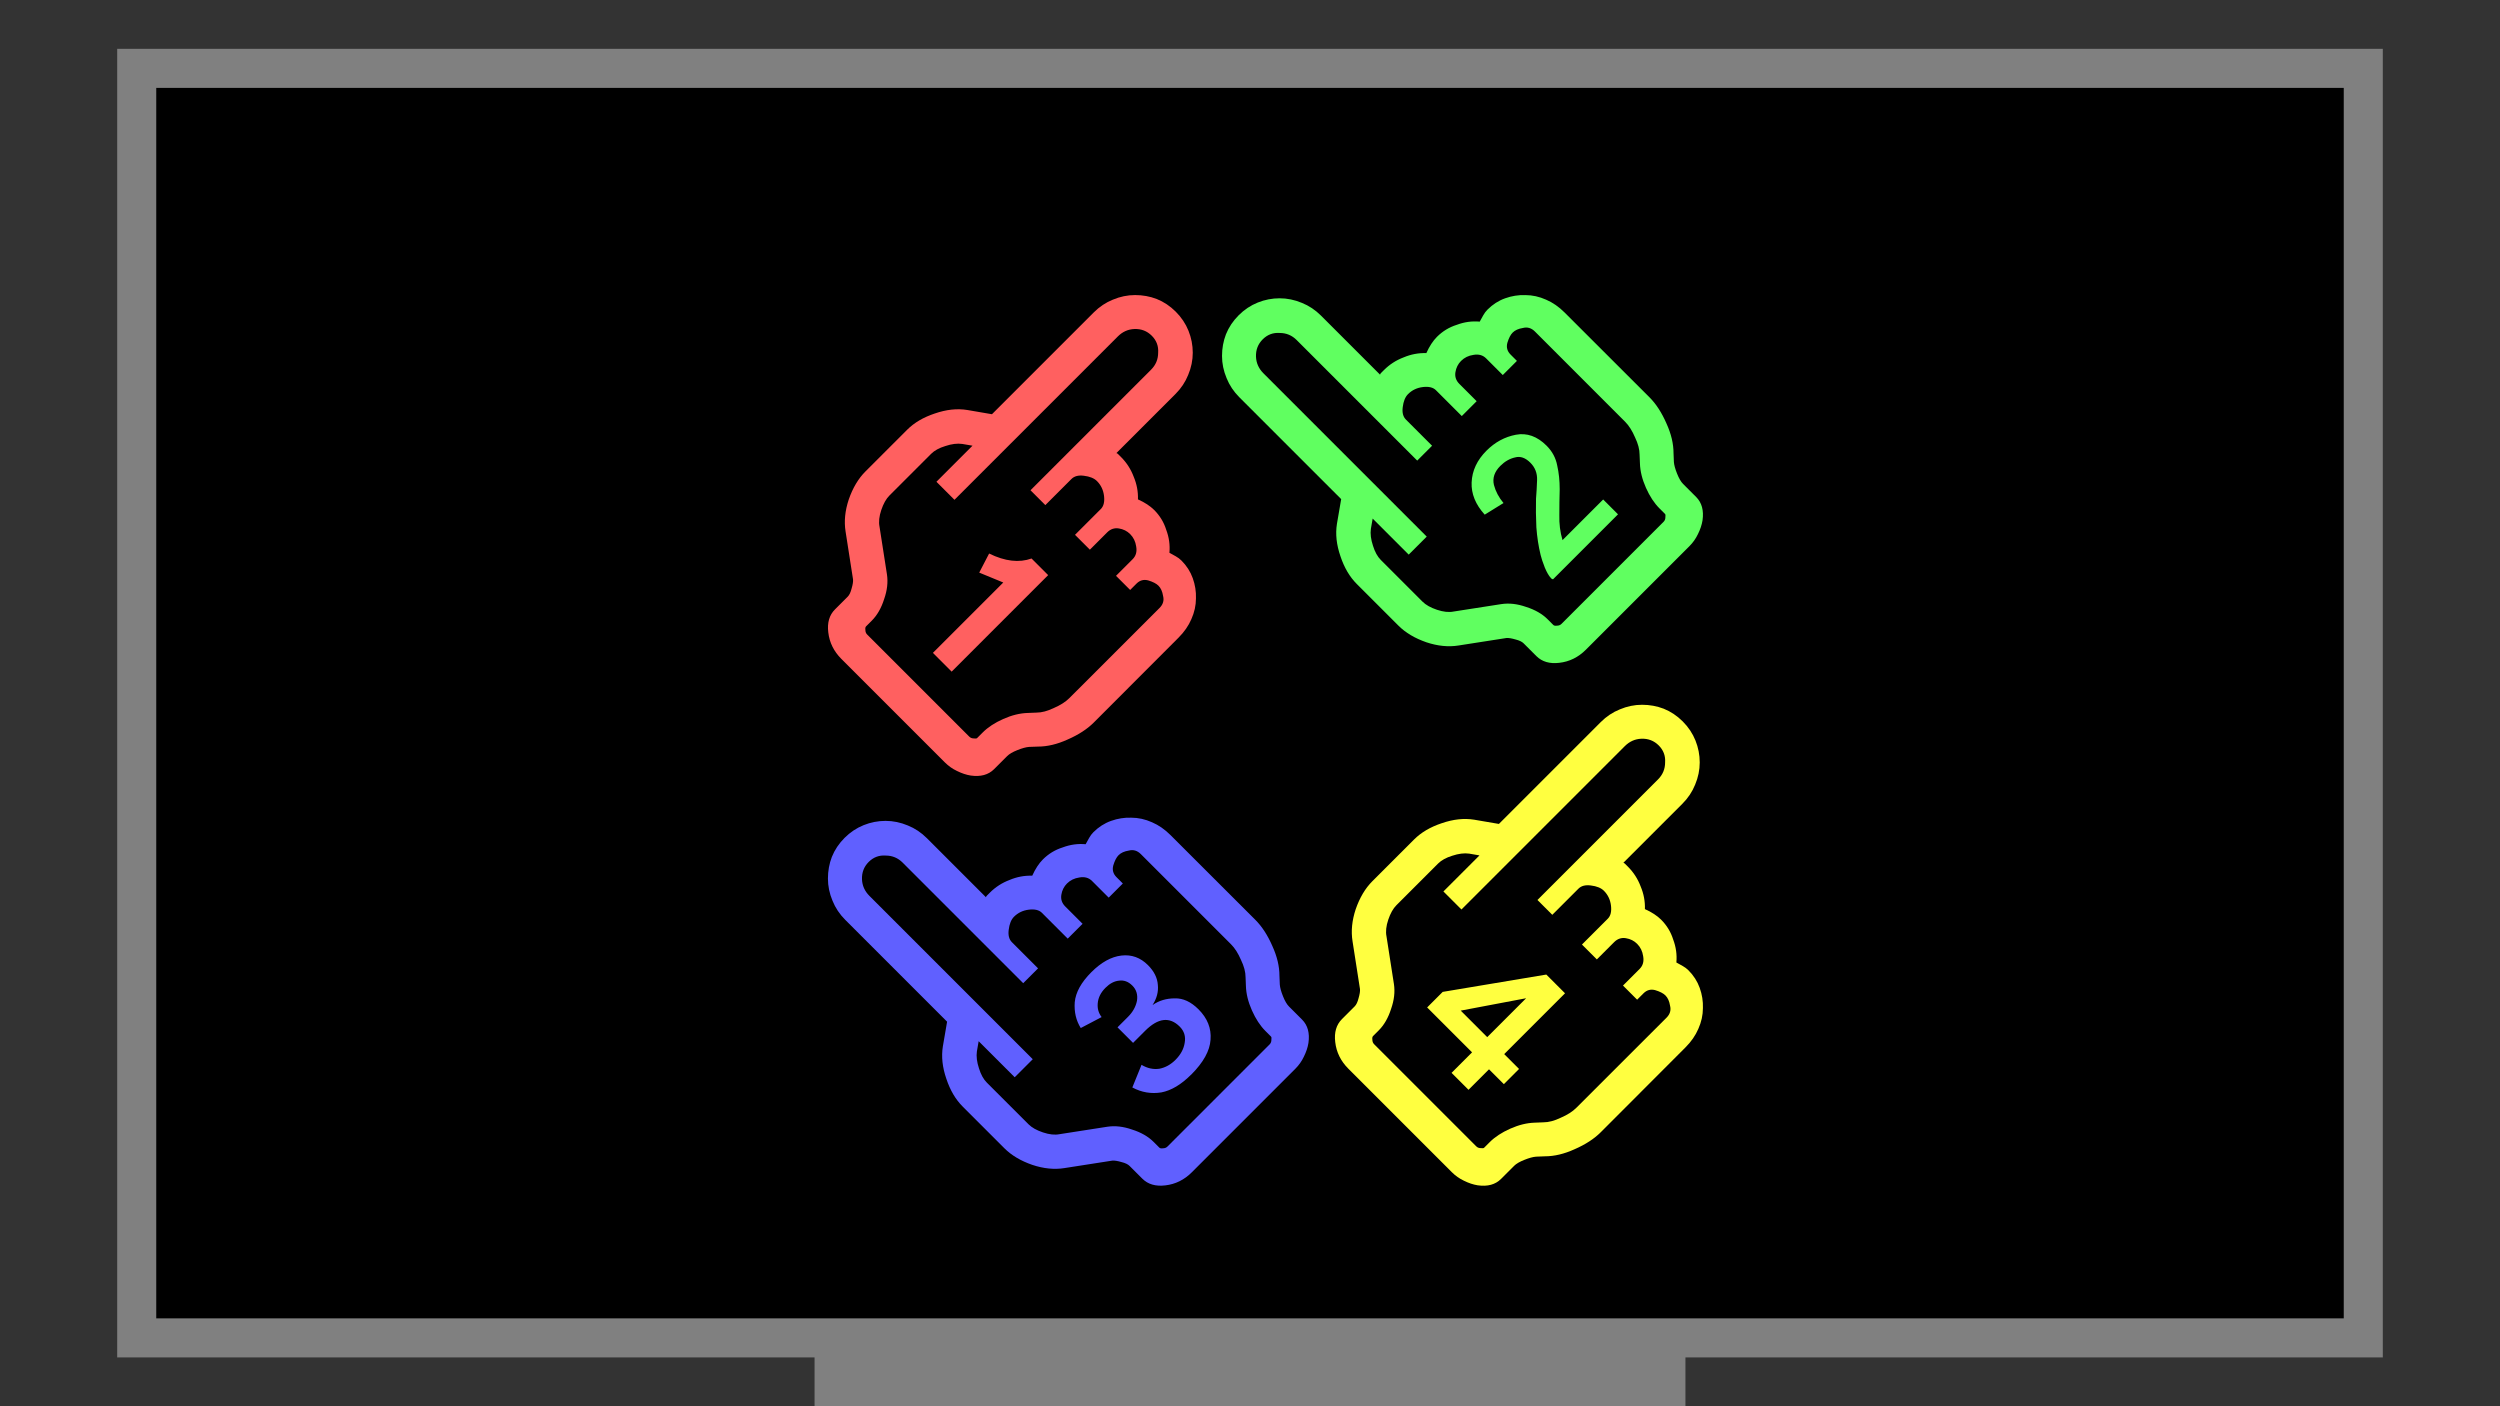 <?xml version="1.0" encoding="UTF-8" standalone="no"?>
<!-- Created with Inkscape (http://www.inkscape.org/) -->

<svg
   width="1280"
   height="720"
   viewBox="0 0 1280 720"
   version="1.1"
   id="svg2565"
   inkscape:version="1.2.2 (b0a8486541, 2022-12-01)"
   sodipodi:docname="splash-tv.svg"
   inkscape:export-filename="splash-tv.png"
   inkscape:export-xdpi="96"
   inkscape:export-ydpi="96"
   xmlns:inkscape="http://www.inkscape.org/namespaces/inkscape"
   xmlns:sodipodi="http://sodipodi.sourceforge.net/DTD/sodipodi-0.dtd"
   xmlns="http://www.w3.org/2000/svg"
   xmlns:svg="http://www.w3.org/2000/svg">
  <rect x="0" y="0" width="1280" height="720" fill="#333333" stroke="none"/>
  <sodipodi:namedview
     id="namedview2567"
     pagecolor="#ffffff"
     bordercolor="#ffffff"
     borderopacity="1"
     inkscape:showpageshadow="0"
     inkscape:pageopacity="1"
     inkscape:pagecheckerboard="1"
     inkscape:deskcolor="#505050"
     inkscape:document-units="px"
     showgrid="false"
     showborder="false"
     inkscape:zoom="0.84096521"
     inkscape:cx="597.52769"
     inkscape:cy="375.75871"
     inkscape:window-width="1920"
     inkscape:window-height="1011"
     inkscape:window-x="0"
     inkscape:window-y="32"
     inkscape:window-maximized="1"
     inkscape:current-layer="layer1" />
  <defs
     id="defs2562" />
  <g
     inkscape:label="Layer 1"
     inkscape:groupmode="layer"
     id="layer1">
    <rect
       style="opacity:1;fill:#808080;stroke:none;stroke-width:1.002;stroke-linejoin:round;stroke-opacity:1"
       id="rect4754"
       width="1160"
       height="670"
       x="60"
       y="25" />
    <rect
       style="opacity:1;fill:#000000;stroke:none;stroke-width:1.002;stroke-linejoin:round;stroke-opacity:1"
       id="rect2833"
       width="1120"
       height="630"
       x="80"
       y="45" />
    <g
       id="g1742"
       transform="matrix(15.118,0,0,15.118,391.916,119.081)">
      <g
         aria-label=""
         transform="rotate(45,-0.254,-0.172)"
         id="text952"
         style="font-size:16.933px;line-height:125%;font-family:Sans;letter-spacing:0px;word-spacing:0px;fill:#ff6060;stroke-width:0.265">
        <path
           d="m 19.643,3.641 q 0,0.474 -0.22,1.033 -0.203,0.542 -0.542,0.881 L 18.677,5.774 q -0.102,0.119 -0.203,0.356 -0.102,0.237 -0.102,0.389 v 0.627 q 0,0.406 -0.406,0.711 -0.186,0.135 -0.44,0.22 -0.237,0.085 -0.491,0.085 h -4.961 q -0.542,0 -0.948,-0.322 Q 10.736,7.535 10.736,7.129 V 6.519 q 0,-0.119 -0.102,-0.288 Q 10.533,6.045 10.448,5.977 L 9.127,5.012 Q 8.704,4.707 8.433,4.166 8.162,3.607 8.162,3.099 V 1.101 q 0,-0.508 0.271,-1.05 0.271,-0.559 0.694,-0.864 L 9.821,-1.304 v -4.877 q 0,-0.406 0.152,-0.762 0.152,-0.373 0.423,-0.643 0.271,-0.271 0.61,-0.423 0.356,-0.152 0.762,-0.152 0.406,0 0.762,0.152 0.356,0.152 0.627,0.423 0.271,0.271 0.423,0.643 0.152,0.356 0.152,0.762 v 2.828 q 0.017,-0.017 0.068,-0.017 h 0.135 q 0.406,0 0.779,0.169 0.373,0.152 0.643,0.44 0.356,-0.135 0.643,-0.135 0.406,0 0.762,0.186 0.373,0.169 0.627,0.474 0.119,-0.034 0.237,-0.068 0.119,-0.034 0.237,-0.034 0.373,0 0.694,0.152 0.322,0.152 0.559,0.406 0.254,0.254 0.389,0.61 0.135,0.339 0.135,0.745 z M 18.474,-0.677 q 0,-0.254 -0.203,-0.373 -0.186,-0.135 -0.356,-0.135 -0.152,0 -0.373,0.119 -0.203,0.119 -0.203,0.356 v 0.305 H 16.662 V -1.202 q 0,-0.237 -0.22,-0.389 -0.203,-0.152 -0.44,-0.152 -0.22,0 -0.406,0.135 -0.186,0.135 -0.186,0.373 v 0.83 H 14.698 V -1.643 q 0,-0.203 -0.237,-0.389 -0.237,-0.186 -0.525,-0.186 -0.203,0 -0.44,0.186 -0.22,0.169 -0.22,0.373 v 1.253 H 12.565 V -6.181 q 0,-0.339 -0.237,-0.576 -0.22,-0.254 -0.559,-0.254 -0.339,0 -0.576,0.254 -0.22,0.237 -0.22,0.576 V 1.643 H 10.109 V -0.085 L 9.821,0.119 Q 9.618,0.271 9.466,0.576 9.313,0.864 9.313,1.101 v 1.998 q 0,0.237 0.152,0.542 0.152,0.305 0.356,0.44 l 1.321,0.965 q 0.322,0.237 0.525,0.66 0.22,0.423 0.22,0.813 v 0.271 q 0,0.051 0.068,0.102 0.068,0.068 0.152,0.068 h 4.894 q 0.085,0 0.152,-0.068 0.068,-0.051 0.068,-0.085 V 6.536 q 0,-0.373 0.169,-0.813 0.169,-0.44 0.44,-0.728 l 0.203,-0.22 q 0.186,-0.186 0.305,-0.525 0.135,-0.339 0.135,-0.61 z M 14.122,5.825 V 2.455 l -0.813,0.339 -0.22,-0.694 q 0.847,-0.288 1.135,-0.897 h 0.796 v 4.623 z"
           style="font-family:nintendo_NTLG-DB_002;-inkscape-font-specification:'nintendo_NTLG-DB_002, Normal'"
           id="path1722" />
      </g>
      <g
         aria-label=""
         transform="rotate(-45,-3.706,-0.502)"
         id="text956"
         style="font-size:16.933px;line-height:125%;font-family:Sans;letter-spacing:0px;word-spacing:0px;fill:#60ff60;stroke-width:0.265px">
        <path
           d="m 15.785,27.588 q 0,0.474 -0.22,1.033 -0.203,0.542 -0.542,0.881 l -0.203,0.22 q -0.102,0.119 -0.203,0.356 -0.102,0.237 -0.102,0.389 v 0.627 q 0,0.406 -0.406,0.711 -0.186,0.135 -0.44,0.22 -0.237,0.085 -0.491,0.085 H 8.216 q -0.542,0 -0.948,-0.322 Q 6.879,31.483 6.879,31.076 v -0.61 q 0,-0.119 -0.102,-0.288 -0.102,-0.186 -0.186,-0.254 L 5.27,28.96 Q 4.847,28.655 4.576,28.113 4.305,27.554 4.305,27.046 v -1.998 q 0,-0.508 0.271,-1.05 0.271,-0.559 0.694,-0.864 l 0.694,-0.491 v -4.877 q 0,-0.406 0.152,-0.762 0.152,-0.373 0.423,-0.643 0.271,-0.271 0.61,-0.423 0.356,-0.152 0.762,-0.152 0.406,0 0.762,0.152 0.356,0.152 0.627,0.423 0.271,0.271 0.423,0.643 0.152,0.356 0.152,0.762 v 2.828 q 0.017,-0.017 0.068,-0.017 h 0.135 q 0.406,0 0.779,0.169 0.373,0.152 0.643,0.44 0.356,-0.135 0.643,-0.135 0.406,0 0.762,0.186 0.373,0.169 0.627,0.474 0.119,-0.034 0.237,-0.068 0.119,-0.034 0.237,-0.034 0.373,0 0.694,0.152 0.322,0.152 0.559,0.406 0.254,0.254 0.389,0.61 0.135,0.339 0.135,0.745 z m -1.168,-4.318 q 0,-0.254 -0.203,-0.373 -0.186,-0.135 -0.356,-0.135 -0.152,0 -0.373,0.119 -0.203,0.119 -0.203,0.356 v 0.305 h -0.677 v -0.796 q 0,-0.237 -0.22,-0.389 -0.203,-0.152 -0.44,-0.152 -0.22,0 -0.406,0.135 -0.186,0.135 -0.186,0.373 v 0.83 H 10.841 V 22.305 q 0,-0.203 -0.237,-0.389 -0.237,-0.186 -0.525,-0.186 -0.203,0 -0.44,0.186 -0.22,0.169 -0.22,0.373 v 1.253 H 8.707 v -5.774 q 0,-0.339 -0.237,-0.576 -0.22,-0.254 -0.559,-0.254 -0.339,0 -0.576,0.254 -0.22,0.237 -0.22,0.576 V 25.59 H 6.252 v -1.727 l -0.288,0.203 q -0.203,0.152 -0.356,0.457 -0.152,0.288 -0.152,0.525 v 1.998 q 0,0.237 0.152,0.542 0.152,0.305 0.356,0.44 l 1.321,0.965 q 0.322,0.237 0.525,0.66 0.22,0.423 0.22,0.813 v 0.271 q 0,0.051 0.068,0.102 0.068,0.068 0.152,0.068 h 4.894 q 0.085,0 0.152,-0.068 0.068,-0.051 0.068,-0.085 V 30.484 q 0,-0.373 0.169,-0.813 0.169,-0.44 0.44,-0.728 l 0.203,-0.22 q 0.186,-0.186 0.305,-0.525 0.135,-0.339 0.135,-0.61 z m -4.013,1.693 q 0.61,0 1.084,0.322 0.474,0.322 0.474,0.999 0,0.406 -0.22,0.728 -0.203,0.322 -0.508,0.627 -0.305,0.288 -0.627,0.61 -0.322,0.305 -0.525,0.677 h 1.947 v 0.711 H 9.114 q 0,-0.017 -0.017,-0.034 0,-0.034 0,-0.051 0,-0.135 0.102,-0.389 0.119,-0.271 0.203,-0.406 0.237,-0.389 0.559,-0.762 0.339,-0.373 0.677,-0.694 0.22,-0.186 0.474,-0.423 0.254,-0.237 0.254,-0.576 0,-0.356 -0.237,-0.491 -0.237,-0.152 -0.559,-0.152 -0.423,0 -0.61,0.305 -0.169,0.288 -0.203,0.66 L 9.029,26.453 q 0.034,-0.694 0.457,-1.084 0.44,-0.406 1.118,-0.406 z"
           style="font-family:nintendo_NTLG-DB_002;-inkscape-font-specification:'nintendo_NTLG-DB_002, Normal'"
           id="path1725" />
      </g>
      <g
         aria-label=""
         transform="rotate(-45,0.94,0.207)"
         id="text960"
         style="font-size:16.933px;line-height:125%;font-family:Sans;letter-spacing:0px;word-spacing:0px;fill:#6060ff;stroke-width:0.265px">
        <path
           d="m -4.305,27.588 q 0,0.474 -0.22,1.033 -0.203,0.542 -0.542,0.881 l -0.203,0.22 q -0.102,0.119 -0.203,0.356 -0.102,0.237 -0.102,0.389 v 0.627 q 0,0.406 -0.406,0.711 -0.186,0.135 -0.44,0.22 -0.237,0.085 -0.491,0.085 h -4.961 q -0.542,0 -0.948,-0.322 -0.389,-0.305 -0.389,-0.711 v -0.61 q 0,-0.119 -0.102,-0.288 -0.102,-0.186 -0.186,-0.254 L -14.82,28.96 q -0.423,-0.305 -0.694,-0.847 -0.271,-0.559 -0.271,-1.067 v -1.998 q 0,-0.508 0.271,-1.05 0.271,-0.559 0.694,-0.864 l 0.694,-0.491 v -4.877 q 0,-0.406 0.152,-0.762 0.152,-0.373 0.423,-0.643 0.271,-0.271 0.61,-0.423 0.356,-0.152 0.762,-0.152 0.406,0 0.762,0.152 0.356,0.152 0.627,0.423 0.271,0.271 0.423,0.643 0.152,0.356 0.152,0.762 v 2.828 q 0.017,-0.017 0.068,-0.017 h 0.135 q 0.406,0 0.779,0.169 0.373,0.152 0.643,0.44 0.356,-0.135 0.643,-0.135 0.406,0 0.762,0.186 0.373,0.169 0.627,0.474 0.119,-0.034 0.237,-0.068 0.119,-0.034 0.237,-0.034 0.373,0 0.694,0.152 0.322,0.152 0.559,0.406 0.254,0.254 0.389,0.61 0.135,0.339 0.135,0.745 z m -1.168,-4.318 q 0,-0.254 -0.203,-0.373 -0.186,-0.135 -0.356,-0.135 -0.152,0 -0.373,0.119 -0.203,0.119 -0.203,0.356 v 0.305 h -0.677 v -0.796 q 0,-0.237 -0.22,-0.389 -0.203,-0.152 -0.44,-0.152 -0.22,0 -0.406,0.135 -0.186,0.135 -0.186,0.373 v 0.83 h -0.711 v -1.236 q 0,-0.203 -0.237,-0.389 -0.237,-0.186 -0.525,-0.186 -0.203,0 -0.44,0.186 -0.22,0.169 -0.22,0.373 v 1.253 h -0.711 v -5.774 q 0,-0.339 -0.237,-0.576 -0.22,-0.254 -0.559,-0.254 -0.339,0 -0.576,0.254 -0.22,0.237 -0.22,0.576 v 7.823 h -0.864 v -1.727 l -0.288,0.203 q -0.203,0.152 -0.356,0.457 -0.152,0.288 -0.152,0.525 v 1.998 q 0,0.237 0.152,0.542 0.152,0.305 0.356,0.44 l 1.321,0.965 q 0.322,0.237 0.525,0.66 0.22,0.423 0.22,0.813 v 0.271 q 0,0.051 0.068,0.102 0.068,0.068 0.152,0.068 h 4.894 q 0.085,0 0.152,-0.068 0.068,-0.051 0.068,-0.085 v -0.271 q 0,-0.373 0.169,-0.813 0.169,-0.44 0.44,-0.728 l 0.203,-0.22 q 0.186,-0.186 0.305,-0.525 0.135,-0.339 0.135,-0.61 z m -4.081,6.485 q -0.711,0 -1.135,-0.288 -0.423,-0.305 -0.576,-0.813 l 0.762,-0.322 q 0.085,0.339 0.339,0.525 0.254,0.169 0.593,0.169 0.373,0 0.627,-0.186 0.271,-0.186 0.271,-0.508 0,-0.728 -0.931,-0.728 h -0.576 v -0.745 h 0.508 q 0.339,0 0.593,-0.169 0.254,-0.186 0.254,-0.474 0,-0.288 -0.203,-0.44 -0.186,-0.152 -0.491,-0.152 -0.339,0 -0.559,0.186 -0.203,0.169 -0.237,0.423 l -0.762,-0.237 q 0.102,-0.44 0.474,-0.762 0.389,-0.322 1.118,-0.322 0.711,0 1.118,0.322 0.406,0.322 0.406,0.864 0,0.44 -0.237,0.711 -0.22,0.271 -0.61,0.356 0.389,0.068 0.694,0.373 0.305,0.288 0.305,0.83 0,0.643 -0.44,1.016 -0.423,0.373 -1.304,0.373 z"
           style="font-family:nintendo_NTLG-DB_002;-inkscape-font-specification:'nintendo_NTLG-DB_002, Normal'"
           id="path1728" />
      </g>
      <g
         aria-label=""
         transform="rotate(45,1.626,3.24)"
         id="text964"
         style="font-size:16.933px;line-height:125%;font-family:Sans;letter-spacing:0px;word-spacing:0px;fill:#ffff40;stroke-width:0.265px">
        <path
           d="m 39.733,3.641 q 0,0.474 -0.22,1.033 -0.203,0.542 -0.542,0.881 l -0.203,0.22 q -0.102,0.119 -0.203,0.356 -0.102,0.237 -0.102,0.389 v 0.627 q 0,0.406 -0.406,0.711 -0.186,0.135 -0.44,0.22 -0.237,0.085 -0.491,0.085 h -4.961 q -0.542,0 -0.948,-0.322 Q 30.826,7.535 30.826,7.129 V 6.519 q 0,-0.119 -0.102,-0.288 -0.102,-0.186 -0.186,-0.254 L 29.217,5.012 Q 28.794,4.707 28.523,4.166 28.252,3.607 28.252,3.099 V 1.101 q 0,-0.508 0.271,-1.05 0.271,-0.559 0.694,-0.864 l 0.694,-0.491 v -4.877 q 0,-0.406 0.152,-0.762 0.152,-0.373 0.423,-0.643 0.271,-0.271 0.61,-0.423 0.356,-0.152 0.762,-0.152 0.406,0 0.762,0.152 0.356,0.152 0.627,0.423 0.271,0.271 0.423,0.643 0.152,0.356 0.152,0.762 v 2.828 q 0.017,-0.017 0.068,-0.017 h 0.135 q 0.406,0 0.779,0.169 0.373,0.152 0.643,0.44 0.356,-0.135 0.643,-0.135 0.406,0 0.762,0.186 0.373,0.169 0.627,0.474 0.119,-0.034 0.237,-0.068 0.119,-0.034 0.237,-0.034 0.373,0 0.694,0.152 0.322,0.152 0.559,0.406 0.254,0.254 0.389,0.61 0.135,0.339 0.135,0.745 z m -1.168,-4.318 q 0,-0.254 -0.203,-0.373 -0.186,-0.135 -0.356,-0.135 -0.152,0 -0.373,0.119 -0.203,0.119 -0.203,0.356 v 0.305 H 36.753 V -1.202 q 0,-0.237 -0.22,-0.389 -0.203,-0.152 -0.44,-0.152 -0.22,0 -0.406,0.135 -0.186,0.135 -0.186,0.373 v 0.83 H 34.788 V -1.643 q 0,-0.203 -0.237,-0.389 -0.237,-0.186 -0.525,-0.186 -0.203,0 -0.44,0.186 -0.22,0.169 -0.22,0.373 v 1.253 H 32.655 V -6.181 q 0,-0.339 -0.237,-0.576 -0.22,-0.254 -0.559,-0.254 -0.339,0 -0.576,0.254 Q 31.063,-6.519 31.063,-6.181 v 7.823 h -0.864 v -1.727 l -0.288,0.203 q -0.203,0.152 -0.356,0.457 -0.152,0.288 -0.152,0.525 v 1.998 q 0,0.237 0.152,0.542 0.152,0.305 0.356,0.44 l 1.321,0.965 q 0.322,0.237 0.525,0.66 0.22,0.423 0.22,0.813 v 0.271 q 0,0.051 0.068,0.102 0.068,0.068 0.152,0.068 h 4.894 q 0.085,0 0.152,-0.068 0.068,-0.051 0.068,-0.085 V 6.536 q 0,-0.373 0.169,-0.813 0.169,-0.44 0.44,-0.728 l 0.203,-0.22 q 0.186,-0.186 0.305,-0.525 0.135,-0.339 0.135,-0.61 z M 35.55,4.809 V 5.791 H 34.738 V 4.809 H 32.587 V 4.064 L 34.653,1.168 h 0.897 v 2.913 h 0.711 V 4.809 Z m -0.813,-2.591 -1.27,1.863 h 1.27 z"
           style="font-family:nintendo_NTLG-DB_002;-inkscape-font-specification:'nintendo_NTLG-DB_002, Normal'"
           id="path1731" />
      </g>
    </g>
    <rect
       style="opacity:1;fill:#808080;stroke:none;stroke-width:1.039;stroke-linejoin:round;stroke-opacity:1"
       id="rect4808"
       width="445.897"
       height="25.924"
       x="417.051"
       y="694.076" />
  </g>
</svg>
